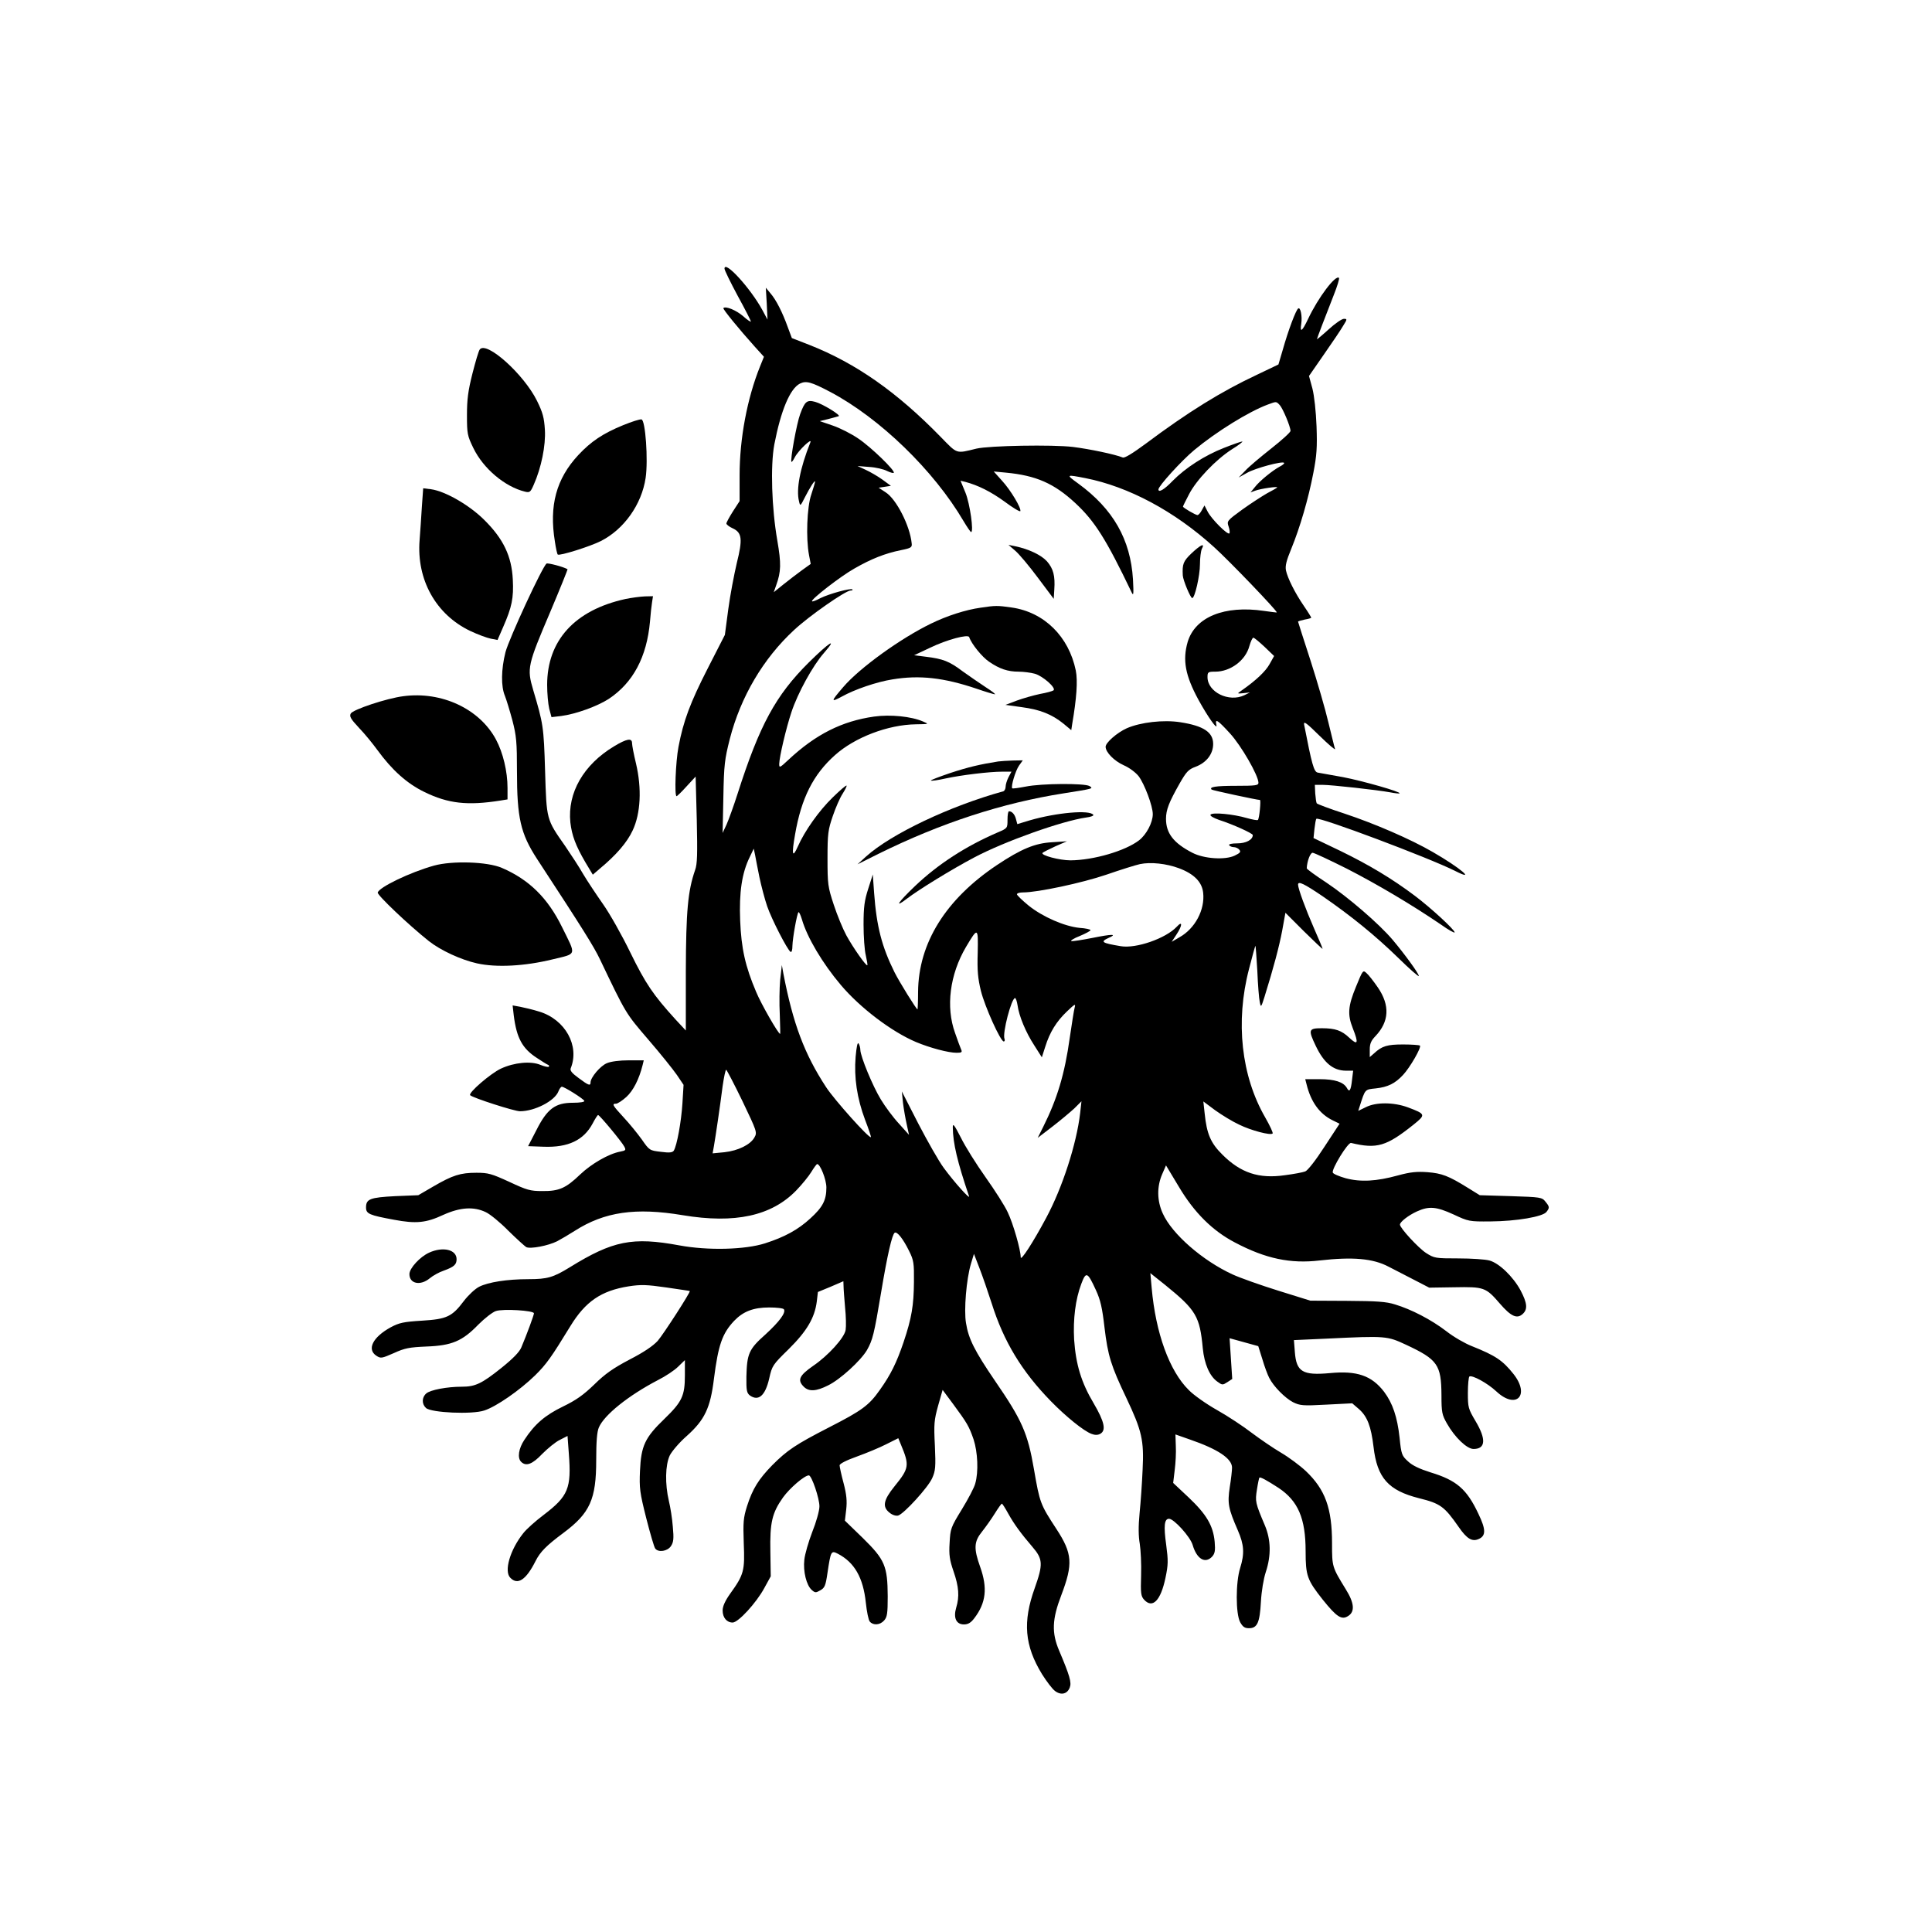 <?xml version="1.0" standalone="no"?>
<!DOCTYPE svg PUBLIC "-//W3C//DTD SVG 20010904//EN"
 "http://www.w3.org/TR/2001/REC-SVG-20010904/DTD/svg10.dtd">
<svg version="1.0" xmlns="http://www.w3.org/2000/svg"
 width="1024pt" height="1024pt" viewBox="0 0 1024 1024"
 preserveAspectRatio="xMidYMid meet">
<g transform="translate(0,1024) scale(0.1,-0.1)"
fill="#000000" stroke="none">
<path d="M3840 8816 c0 -8 32 -73 70 -144 39 -71 70 -132 70 -136 0 -4 -19 8
-41 28 -37 32 -93 55 -105 43 -5 -4 86 -115 167 -205 l48 -53 -21 -52 c-68
-169 -108 -382 -108 -576 l0 -137 -35 -54 c-19 -30 -35 -59 -35 -65 0 -5 15
-17 33 -25 50 -23 54 -57 22 -185 -14 -60 -35 -169 -45 -244 l-18 -136 -90
-176 c-94 -184 -130 -280 -156 -418 -15 -79 -22 -261 -10 -261 3 0 27 23 53
52 l48 52 6 -228 c4 -182 3 -236 -9 -268 -38 -110 -48 -215 -49 -537 l0 -313
-54 58 c-120 132 -159 190 -240 355 -44 91 -109 206 -145 257 -35 50 -83 122
-105 159 -21 37 -65 104 -95 148 -101 144 -99 138 -107 400 -7 235 -10 249
-63 428 -34 115 -30 131 91 415 52 123 93 225 91 225 -25 14 -104 34 -111 30
-21 -13 -199 -398 -218 -470 -23 -92 -24 -181 -3 -231 8 -20 26 -79 40 -131
21 -81 24 -115 24 -268 0 -248 19 -331 106 -465 246 -376 301 -464 334 -533
139 -291 136 -285 256 -425 64 -74 132 -159 152 -188 l35 -52 -6 -98 c-6 -96
-29 -224 -46 -251 -7 -10 -23 -12 -68 -6 -59 7 -61 7 -101 65 -23 32 -66 85
-97 118 -59 64 -63 72 -40 72 8 0 33 16 55 36 36 33 67 93 86 169 l6 25 -80 0
c-48 0 -94 -6 -115 -15 -35 -14 -87 -76 -87 -102 0 -20 -11 -16 -63 23 -36 26
-47 40 -42 52 48 119 -29 258 -166 300 -35 11 -82 22 -103 26 l-39 7 6 -53
c15 -119 45 -175 122 -225 27 -18 54 -35 60 -37 5 -2 7 -6 4 -10 -3 -3 -23 1
-45 10 -50 21 -138 13 -209 -20 -54 -25 -175 -129 -163 -141 14 -14 234 -85
264 -85 78 0 185 55 204 106 5 13 13 24 18 24 13 0 115 -64 119 -75 2 -6 -23
-10 -61 -10 -93 0 -136 -32 -193 -145 l-44 -85 82 -3 c131 -5 213 35 260 123
13 25 26 45 29 45 8 0 125 -141 138 -166 11 -20 9 -22 -21 -28 -60 -11 -152
-64 -212 -121 -76 -73 -112 -89 -201 -88 -64 0 -81 5 -175 49 -94 43 -111 48
-174 48 -85 0 -126 -13 -229 -73 l-79 -46 -123 -5 c-133 -7 -154 -15 -154 -60
0 -34 18 -41 148 -65 117 -22 170 -17 262 26 89 40 161 45 225 14 22 -10 76
-54 119 -98 44 -43 87 -82 95 -87 22 -11 116 7 164 31 21 11 63 36 93 55 158
101 322 125 573 83 276 -46 470 -4 601 131 30 31 66 75 80 98 14 23 28 42 31
42 16 1 49 -82 49 -124 0 -67 -19 -104 -85 -164 -65 -60 -137 -99 -240 -132
-106 -34 -303 -39 -454 -11 -249 46 -353 25 -581 -116 -88 -54 -119 -63 -219
-63 -114 0 -213 -16 -261 -40 -22 -11 -58 -45 -81 -75 -63 -84 -91 -97 -223
-105 -97 -6 -120 -11 -165 -35 -95 -52 -128 -117 -76 -151 23 -15 28 -14 92
14 59 27 83 31 173 35 134 5 190 28 275 116 33 33 75 66 93 72 38 13 202 3
202 -12 0 -9 -37 -110 -67 -181 -10 -24 -44 -59 -105 -108 -105 -84 -139 -100
-210 -100 -79 0 -168 -17 -189 -36 -24 -21 -24 -56 -1 -77 28 -25 244 -35 309
-13 64 21 188 107 269 186 60 59 86 96 187 261 80 131 164 188 309 211 65 10
96 9 200 -6 67 -10 124 -18 124 -19 5 -5 -139 -228 -170 -264 -25 -27 -73 -60
-149 -99 -87 -46 -129 -75 -187 -132 -58 -56 -96 -83 -166 -117 -95 -46 -150
-93 -205 -177 -30 -45 -38 -95 -17 -116 26 -26 60 -13 112 42 29 29 70 63 93
74 l41 21 7 -95 c14 -182 -3 -224 -133 -323 -44 -33 -93 -77 -109 -98 -70 -88
-103 -202 -68 -236 39 -40 83 -11 133 88 25 50 58 83 148 150 141 105 174 178
174 386 0 97 4 150 14 173 28 66 156 169 313 251 40 20 88 52 107 71 l36 35 0
-81 c0 -108 -15 -140 -108 -230 -104 -100 -124 -143 -130 -276 -4 -92 -1 -115
33 -250 21 -82 42 -155 48 -162 17 -22 65 -14 83 13 14 21 16 40 10 103 -3 42
-13 104 -21 137 -21 90 -19 190 5 241 12 23 51 69 90 103 95 85 125 148 144
303 23 180 44 240 107 307 48 50 102 71 186 71 39 0 75 -4 78 -10 11 -18 -24
-65 -98 -133 -88 -78 -98 -102 -101 -224 -1 -73 2 -86 18 -99 46 -33 82 -2
103 90 15 67 18 72 103 155 96 95 138 166 149 252 l6 51 68 28 67 29 1 -27 c0
-15 4 -65 8 -112 5 -47 6 -100 3 -119 -6 -41 -93 -137 -173 -191 -73 -51 -84
-75 -49 -110 27 -27 66 -25 129 7 64 31 173 131 206 187 30 53 38 84 75 306
33 198 58 307 72 316 13 8 45 -33 76 -96 25 -50 27 -65 26 -165 -1 -124 -12
-191 -55 -319 -37 -109 -68 -172 -125 -252 -58 -83 -95 -110 -269 -199 -179
-92 -222 -121 -302 -201 -72 -74 -104 -124 -134 -218 -19 -61 -21 -84 -17
-197 6 -144 1 -165 -72 -266 -27 -38 -40 -67 -40 -89 0 -38 22 -64 53 -64 30
0 126 105 168 183 l34 62 -2 130 c-3 155 9 206 67 288 36 50 114 117 137 117
15 0 57 -124 56 -165 0 -22 -17 -83 -38 -135 -20 -52 -39 -118 -42 -147 -7
-62 11 -135 39 -160 18 -16 22 -16 46 -2 23 13 28 24 38 94 17 113 19 118 54
100 89 -46 135 -127 149 -260 5 -47 14 -92 21 -100 18 -21 54 -19 76 6 16 18
19 37 19 128 -1 161 -15 194 -132 309 l-95 92 7 59 c5 45 2 79 -14 140 -12 44
-21 87 -21 94 0 9 36 27 92 47 50 18 120 47 155 65 l64 32 14 -34 c46 -110 44
-125 -34 -221 -59 -73 -66 -109 -26 -140 14 -12 34 -18 45 -15 30 8 160 150
181 199 17 38 19 59 14 171 -6 115 -4 136 17 212 l24 84 55 -74 c76 -103 85
-119 109 -188 22 -67 27 -172 9 -234 -5 -21 -38 -83 -71 -137 -59 -96 -61
-103 -65 -178 -4 -64 0 -90 21 -151 28 -81 32 -133 14 -192 -16 -54 0 -89 41
-89 22 0 37 9 55 33 62 81 71 160 31 272 -35 98 -33 134 10 187 19 24 49 66
67 95 18 29 35 53 38 53 3 0 18 -24 34 -53 31 -56 68 -106 128 -176 56 -65 57
-92 12 -219 -64 -178 -54 -304 39 -456 24 -38 54 -78 69 -89 32 -24 65 -16 78
19 10 26 0 62 -56 194 -41 96 -38 167 11 295 63 166 59 221 -26 351 -85 130
-88 137 -119 317 -33 192 -64 261 -207 469 -107 157 -140 222 -153 305 -12 68
2 234 26 314 l16 53 29 -75 c16 -41 45 -125 65 -187 64 -203 159 -360 314
-519 79 -81 174 -158 215 -173 18 -7 33 -7 46 0 33 18 23 64 -35 163 -65 109
-94 205 -103 337 -6 108 7 213 38 295 25 67 33 64 77 -32 25 -54 34 -95 46
-199 18 -150 34 -202 116 -374 82 -173 94 -224 86 -380 -3 -69 -10 -172 -16
-230 -7 -72 -6 -123 1 -163 5 -32 9 -107 7 -167 -3 -95 -1 -110 16 -129 45
-49 88 -4 113 115 15 71 15 92 4 176 -14 100 -10 138 15 138 26 0 112 -95 125
-138 22 -76 67 -102 104 -62 14 16 17 31 13 78 -8 86 -44 146 -138 235 l-82
77 8 67 c5 38 8 95 6 129 l-2 61 77 -27 c148 -51 223 -101 223 -149 0 -14 -5
-61 -12 -103 -13 -87 -8 -113 43 -230 33 -76 36 -122 12 -199 -24 -76 -24
-242 0 -287 14 -25 24 -32 47 -32 44 0 57 30 63 140 3 55 14 122 26 158 29 88
27 171 -5 247 -51 120 -52 127 -42 190 5 33 11 61 13 63 5 5 39 -14 101 -54
104 -69 144 -162 144 -336 0 -130 8 -152 91 -257 74 -92 100 -109 135 -86 36
23 32 69 -13 141 -73 119 -73 119 -73 244 0 186 -36 285 -139 383 -31 29 -90
73 -131 97 -41 24 -111 72 -155 105 -44 34 -127 89 -184 121 -57 32 -125 80
-150 106 -103 101 -176 303 -197 542 l-7 78 79 -63 c164 -133 183 -166 199
-336 8 -82 36 -147 77 -176 26 -19 28 -19 53 -3 l26 17 -7 108 -7 108 76 -21
76 -21 22 -70 c11 -38 28 -83 36 -98 23 -46 84 -107 126 -129 37 -18 51 -20
177 -13 l137 7 36 -31 c44 -39 64 -91 77 -200 19 -165 79 -231 241 -272 113
-28 134 -43 210 -152 44 -64 72 -80 107 -64 38 17 38 50 -2 133 -62 132 -116
178 -254 220 -57 18 -96 36 -119 58 -33 30 -36 37 -45 126 -12 110 -37 183
-82 243 -66 86 -144 113 -288 99 -144 -13 -177 7 -185 111 l-5 64 178 8 c311
15 316 14 417 -33 167 -78 186 -106 187 -267 0 -92 3 -104 29 -150 42 -74 106
-135 141 -135 64 0 68 51 11 147 -39 66 -41 73 -41 150 0 45 4 84 8 87 15 9
96 -35 143 -79 105 -98 180 -21 91 92 -58 73 -96 98 -221 148 -36 14 -97 49
-135 79 -81 62 -186 116 -272 142 -47 15 -98 18 -254 19 l-195 1 -170 53 c-93
29 -203 68 -242 86 -159 73 -321 214 -370 323 -31 67 -32 143 -3 209 l20 46
68 -113 c82 -138 179 -234 298 -296 163 -86 294 -113 448 -95 175 20 283 11
366 -33 25 -13 83 -43 130 -67 l85 -44 133 2 c158 3 167 0 242 -87 58 -67 90
-82 120 -55 28 25 25 58 -11 126 -39 72 -113 144 -165 158 -22 6 -95 11 -165
11 -121 0 -127 1 -171 29 -40 26 -138 132 -138 150 0 15 46 50 90 70 64 29
102 26 194 -16 79 -37 83 -38 196 -37 137 1 279 25 297 51 17 22 16 27 -6 54
-18 23 -26 24 -183 29 l-165 5 -63 39 c-103 64 -138 77 -214 83 -56 4 -90 1
-156 -17 -116 -32 -199 -36 -278 -15 -35 10 -66 23 -68 30 -7 18 80 161 97
157 137 -33 187 -18 331 97 66 53 65 56 -31 92 -74 27 -167 28 -221 1 l-41
-20 7 22 c30 94 27 91 85 97 65 7 103 26 145 71 37 39 99 147 90 156 -4 3 -44
6 -89 6 -84 0 -112 -8 -154 -47 l-23 -20 0 40 c0 31 7 47 30 71 73 77 78 163
13 258 -22 32 -49 67 -60 76 -19 18 -20 16 -56 -72 -42 -102 -46 -147 -17
-220 32 -81 27 -93 -19 -50 -40 38 -74 50 -145 50 -71 0 -73 -8 -32 -94 43
-90 92 -130 158 -131 l40 0 -6 -49 c-6 -56 -14 -68 -27 -43 -18 32 -65 47
-145 47 l-76 0 7 -27 c23 -94 69 -157 138 -191 l37 -18 -80 -122 c-47 -73 -89
-126 -102 -131 -13 -5 -61 -14 -108 -20 -137 -20 -234 12 -331 109 -62 61 -83
110 -94 218 l-7 64 63 -47 c35 -25 92 -60 127 -76 63 -31 166 -58 177 -47 4 3
-14 41 -39 85 -127 220 -159 507 -86 787 17 66 32 121 34 123 1 2 6 -58 10
-132 3 -74 9 -149 13 -166 6 -30 7 -30 25 27 48 154 78 267 94 352 l17 94 98
-98 c55 -54 99 -96 99 -93 0 4 -21 53 -46 110 -43 98 -84 209 -84 230 0 21 32
5 131 -62 148 -102 278 -207 402 -328 59 -58 107 -100 107 -94 0 13 -75 116
-139 192 -72 85 -236 226 -351 303 -58 38 -105 72 -104 76 2 39 19 82 31 82 8
0 89 -38 181 -84 160 -82 346 -192 500 -297 39 -28 72 -46 72 -41 0 14 -126
130 -211 194 -121 91 -243 164 -395 238 l-142 68 5 49 c3 26 7 50 10 53 12 13
598 -207 735 -276 116 -59 28 16 -118 100 -117 68 -309 151 -469 204 -77 25
-143 50 -146 54 -3 5 -6 28 -8 53 l-2 45 41 0 c46 0 291 -27 360 -40 25 -5 47
-7 48 -5 8 8 -196 66 -300 86 -62 11 -122 22 -134 24 -20 4 -31 44 -72 255 -3
20 13 8 82 -60 48 -47 85 -78 82 -70 -3 8 -18 71 -35 140 -16 69 -59 217 -95
329 -36 111 -66 204 -66 206 0 2 16 7 35 11 19 3 35 8 35 10 0 2 -17 30 -39
62 -48 70 -86 147 -95 188 -5 24 2 52 28 115 46 112 91 266 117 402 18 92 21
136 17 247 -3 79 -12 162 -22 201 l-18 66 79 114 c44 63 90 131 102 152 22 35
22 37 4 37 -11 0 -47 -25 -81 -56 -34 -31 -62 -54 -62 -52 0 4 50 134 90 236
18 45 30 85 27 89 -18 18 -111 -105 -164 -218 -32 -67 -44 -75 -36 -25 6 40
-4 89 -16 81 -12 -7 -53 -116 -82 -219 l-23 -78 -113 -54 c-190 -89 -366 -198
-592 -367 -68 -50 -110 -76 -120 -72 -42 17 -176 45 -264 56 -108 13 -444 7
-512 -9 -110 -27 -99 -30 -189 62 -232 238 -449 390 -694 487 l-95 37 -22 59
c-28 78 -62 145 -92 179 l-24 29 5 -84 4 -85 -28 52 c-63 115 -200 265 -200
218z m560 -653 c263 -139 549 -416 707 -685 19 -32 37 -58 40 -58 15 0 -6 150
-30 209 l-26 63 25 -6 c68 -18 136 -52 209 -105 44 -33 81 -55 83 -50 6 15
-51 111 -97 161 l-44 49 64 -6 c160 -15 256 -57 369 -162 102 -95 162 -189
298 -473 10 -21 11 -9 7 69 -13 212 -105 373 -290 508 -66 48 -66 49 37 29
229 -45 473 -175 683 -366 81 -73 338 -341 332 -346 -1 -1 -31 3 -67 8 -210
31 -365 -32 -405 -164 -28 -97 -13 -178 57 -307 50 -91 103 -166 95 -133 -8
36 7 26 72 -45 59 -64 151 -223 151 -262 0 -14 -15 -16 -119 -16 -108 0 -144
-6 -129 -20 4 -4 241 -55 256 -55 6 0 -3 -99 -11 -106 -3 -3 -29 2 -58 10 -71
21 -184 32 -193 18 -4 -6 15 -17 46 -28 72 -23 178 -71 178 -80 0 -25 -36 -44
-82 -44 -30 0 -47 -4 -43 -10 3 -5 14 -10 24 -10 10 0 24 -6 30 -14 9 -11 4
-17 -25 -31 -51 -24 -162 -17 -224 15 -99 51 -140 103 -140 180 0 48 16 88 72
187 36 63 47 75 85 89 58 22 93 68 93 121 0 62 -51 96 -174 115 -89 14 -211 0
-284 -32 -51 -23 -112 -76 -112 -98 0 -29 45 -75 96 -98 30 -13 63 -38 79 -58
31 -41 75 -158 75 -201 0 -45 -34 -109 -73 -139 -73 -56 -240 -105 -363 -106
-58 0 -161 27 -148 40 5 4 36 20 69 35 l60 26 -78 -5 c-91 -5 -164 -35 -293
-121 -271 -181 -416 -413 -418 -672 0 -51 -2 -93 -3 -93 -6 0 -96 145 -122
197 -67 135 -95 242 -108 420 l-7 98 -24 -75 c-20 -62 -25 -96 -25 -190 0 -63
5 -137 12 -164 6 -27 10 -50 8 -52 -6 -6 -76 94 -111 158 -19 35 -49 108 -67
163 -31 94 -33 108 -33 245 0 132 3 152 28 225 15 44 38 97 52 118 14 22 23
41 21 43 -3 3 -36 -26 -74 -63 -72 -70 -148 -177 -185 -261 -28 -63 -33 -42
-14 65 33 192 96 318 212 421 105 94 281 161 428 163 71 1 71 1 38 15 -62 27
-173 38 -259 26 -170 -24 -310 -94 -455 -230 -45 -42 -48 -43 -48 -21 1 38 36
188 65 275 33 100 113 246 172 313 76 87 28 57 -81 -51 -175 -174 -260 -331
-376 -693 -21 -66 -48 -140 -59 -165 l-21 -45 4 190 c3 172 7 201 34 308 58
225 178 427 340 577 80 75 274 210 300 210 9 0 13 3 10 6 -9 8 -122 -23 -169
-46 -22 -12 -43 -20 -45 -17 -9 8 150 132 225 174 89 51 162 80 246 97 55 11
60 15 57 37 -9 92 -81 233 -137 269 l-38 25 33 5 32 5 -45 33 c-25 18 -65 41
-89 52 l-43 20 63 -5 c34 -2 76 -12 93 -21 17 -8 33 -13 36 -10 10 10 -120
136 -187 181 -36 25 -97 56 -135 69 l-70 24 45 11 c25 7 50 13 55 15 15 4 -84
65 -124 76 -44 12 -55 3 -80 -65 -18 -48 -54 -245 -46 -253 2 -2 10 9 18 25
19 36 94 107 82 78 -55 -138 -76 -249 -60 -312 6 -27 7 -27 31 21 27 53 54 95
54 83 0 -4 -9 -35 -20 -68 -23 -66 -29 -233 -12 -321 l9 -47 -46 -33 c-25 -18
-69 -52 -98 -75 l-52 -42 13 37 c26 72 27 115 6 237 -30 172 -37 395 -16 509
35 181 83 296 136 323 33 16 59 9 160 -44z m2383 -70 c17 -19 57 -115 57 -137
0 -7 -46 -49 -102 -93 -57 -45 -119 -97 -138 -118 l-35 -36 45 25 c44 25 186
63 196 53 3 -3 -7 -12 -23 -20 -39 -21 -108 -77 -133 -110 l-22 -27 24 9 c29
11 125 25 117 17 -3 -3 -27 -17 -54 -31 -26 -15 -85 -53 -131 -86 -81 -59 -82
-61 -72 -90 6 -17 7 -33 4 -36 -9 -10 -95 76 -115 115 l-17 33 -14 -25 c-7
-14 -18 -26 -23 -26 -10 0 -77 39 -77 45 0 2 14 31 32 65 39 76 142 184 228
239 36 22 60 41 54 41 -6 0 -49 -15 -97 -34 -102 -40 -203 -105 -272 -175 -43
-45 -75 -64 -75 -45 0 18 122 152 189 208 118 98 289 204 391 242 46 17 44 17
63 -3z m-81 -1281 l51 -49 -24 -43 c-21 -38 -71 -86 -150 -141 -23 -16 -23
-16 11 -13 l35 4 -30 -15 c-82 -39 -195 17 -195 96 0 27 3 29 41 29 81 0 161
60 181 136 7 24 16 44 21 44 5 0 31 -22 59 -48z m-2677 -1221 c10 -47 28 -116
41 -154 24 -70 107 -231 124 -242 6 -4 10 10 10 32 1 41 24 170 32 178 3 3 11
-14 18 -37 28 -97 109 -233 206 -348 102 -121 269 -248 399 -303 74 -31 172
-57 215 -57 27 0 31 3 24 18 -4 9 -19 49 -32 87 -50 138 -28 310 58 456 63
106 65 105 62 -31 -3 -95 1 -136 17 -202 21 -84 104 -268 121 -268 5 0 7 6 4
14 -12 30 37 216 56 216 4 0 10 -17 13 -37 8 -59 44 -145 89 -214 l40 -63 18
56 c24 77 59 134 116 188 41 39 46 42 40 20 -4 -14 -15 -86 -26 -160 -27 -194
-67 -325 -141 -473 l-29 -58 77 59 c43 33 95 77 117 97 l38 38 -7 -63 c-19
-163 -94 -395 -180 -555 -70 -131 -135 -231 -135 -209 0 39 -40 179 -69 239
-15 33 -68 116 -117 185 -49 69 -108 163 -131 210 -35 68 -43 79 -43 55 1 -85
24 -182 86 -365 8 -22 -79 75 -134 150 -26 35 -86 141 -135 235 l-87 170 6
-60 c4 -33 13 -84 20 -115 l12 -55 -53 59 c-30 32 -73 90 -96 128 -44 72 -108
228 -109 263 0 11 -4 26 -9 34 -6 9 -11 -16 -16 -70 -9 -110 7 -219 50 -334
19 -49 33 -91 31 -92 -9 -9 -193 197 -237 264 -116 177 -176 338 -227 603 l-8
45 -9 -79 c-4 -44 -5 -126 -2 -183 2 -57 3 -103 2 -103 -10 0 -101 159 -127
222 -58 136 -79 231 -85 379 -6 149 9 252 51 337 l21 44 7 -33 c3 -19 14 -72
23 -118z m2224 47 c80 -30 122 -73 128 -130 10 -90 -43 -190 -126 -236 l-41
-24 25 38 c32 48 34 77 2 42 -58 -62 -216 -117 -297 -103 -101 17 -110 23 -64
44 48 21 19 21 -85 0 -56 -11 -107 -19 -113 -17 -6 2 14 15 45 27 31 13 57 27
57 31 0 4 -26 10 -58 12 -80 8 -195 58 -270 118 -34 28 -62 55 -62 60 0 6 15
10 33 10 77 0 312 50 441 94 75 26 155 51 178 56 57 12 140 3 207 -22z m-2314
-1234 c76 -159 79 -166 64 -192 -21 -39 -87 -71 -159 -79 l-63 -6 7 39 c9 52
32 207 46 317 7 48 15 87 19 87 3 -1 42 -75 86 -166z"/>
<path d="M5381 7321 c20 -17 74 -81 120 -143 l84 -112 3 49 c5 73 -5 111 -39
150 -30 33 -96 65 -169 80 l-35 7 36 -31z"/>
<path d="M6315 7307 c-44 -42 -49 -57 -46 -117 2 -27 41 -120 50 -120 14 0 41
120 41 179 0 34 5 71 10 82 18 33 -6 22 -55 -24z"/>
<path d="M5197 7019 c-79 -11 -178 -43 -262 -84 -161 -78 -379 -235 -466 -337
-66 -77 -67 -82 -7 -50 68 38 185 78 268 91 144 24 273 9 445 -49 49 -17 93
-30 98 -30 6 0 -16 17 -49 38 -32 21 -87 59 -122 84 -70 53 -104 66 -194 77
l-63 8 85 40 c89 43 202 73 207 56 12 -36 68 -105 105 -130 55 -38 99 -53 157
-53 25 0 64 -5 86 -11 42 -12 114 -75 99 -88 -5 -4 -37 -13 -71 -19 -34 -7
-90 -23 -123 -35 l-61 -23 86 -12 c98 -13 160 -38 221 -87 l42 -35 5 33 c23
134 30 228 19 283 -37 180 -167 309 -339 334 -77 11 -86 11 -166 -1z"/>
<path d="M5290 6204 c-95 -15 -159 -30 -253 -61 -59 -20 -106 -38 -103 -40 3
-3 38 2 78 11 84 18 231 36 301 36 l48 0 -16 -30 c-8 -16 -15 -38 -15 -50 0
-11 -6 -22 -12 -24 -283 -78 -595 -226 -728 -346 l-45 -41 110 55 c334 165
658 270 982 321 158 25 160 25 137 39 -27 15 -253 14 -337 -3 -37 -7 -70 -12
-72 -9 -8 8 17 93 36 120 l20 28 -53 -1 c-29 -1 -64 -3 -78 -5z"/>
<path d="M5340 5895 c0 -44 0 -45 -52 -67 -169 -73 -315 -167 -439 -285 -90
-86 -112 -120 -42 -66 58 45 240 157 356 218 160 85 466 194 594 212 24 3 40
9 38 14 -18 28 -196 12 -337 -29 l-66 -20 -7 26 c-6 25 -21 42 -37 42 -5 0 -8
-20 -8 -45z"/>
<path d="M2543 8388 c-6 -7 -23 -65 -39 -128 -23 -91 -29 -137 -29 -220 0 -99
2 -109 34 -175 53 -109 167 -205 274 -231 25 -6 29 -2 46 37 40 90 64 208 59
291 -4 64 -11 91 -42 154 -70 141 -267 318 -303 272z"/>
<path d="M3304 7987 c-108 -44 -172 -87 -239 -159 -117 -126 -155 -268 -124
-458 5 -35 12 -66 15 -69 8 -9 170 42 228 71 123 62 217 194 238 335 14 94 -1
307 -22 310 -8 2 -52 -12 -96 -30z"/>
<path d="M2236 7554 c-3 -55 -9 -134 -12 -176 -17 -210 86 -395 268 -482 40
-19 89 -37 109 -41 l36 -7 30 69 c46 105 56 153 51 251 -6 124 -50 216 -151
316 -79 79 -208 153 -283 163 l-41 5 -7 -98z"/>
<path d="M3314 7065 c-268 -59 -414 -220 -414 -455 0 -45 5 -101 11 -126 l12
-45 51 6 c78 10 193 52 253 91 129 86 201 222 218 409 3 39 8 85 11 103 l5 32
-43 -1 c-24 -1 -70 -7 -104 -14z"/>
<path d="M2138 6550 c-88 -11 -268 -71 -279 -92 -8 -15 0 -29 44 -76 30 -31
73 -84 97 -117 78 -107 157 -178 250 -223 125 -61 227 -73 403 -45 l37 6 0 61
c0 87 -24 187 -61 256 -87 163 -288 257 -491 230z"/>
<path d="M3254 6284 c-161 -97 -247 -246 -231 -403 8 -69 28 -123 80 -212 l39
-65 36 31 c88 73 145 139 175 203 43 91 49 223 18 355 -12 49 -21 97 -21 108
0 29 -28 24 -96 -17z"/>
<path d="M2300 5652 c-126 -35 -292 -115 -298 -143 -2 -14 164 -172 271 -257
62 -49 170 -99 255 -118 103 -23 253 -15 400 21 132 32 127 17 51 171 -76 155
-175 252 -319 314 -76 33 -263 39 -360 12z"/>
<path d="M2275 3601 c-49 -22 -105 -83 -105 -114 0 -52 59 -63 108 -22 17 14
49 32 73 40 55 20 69 32 69 61 0 51 -72 68 -145 35z"/>
</g>
</svg>
